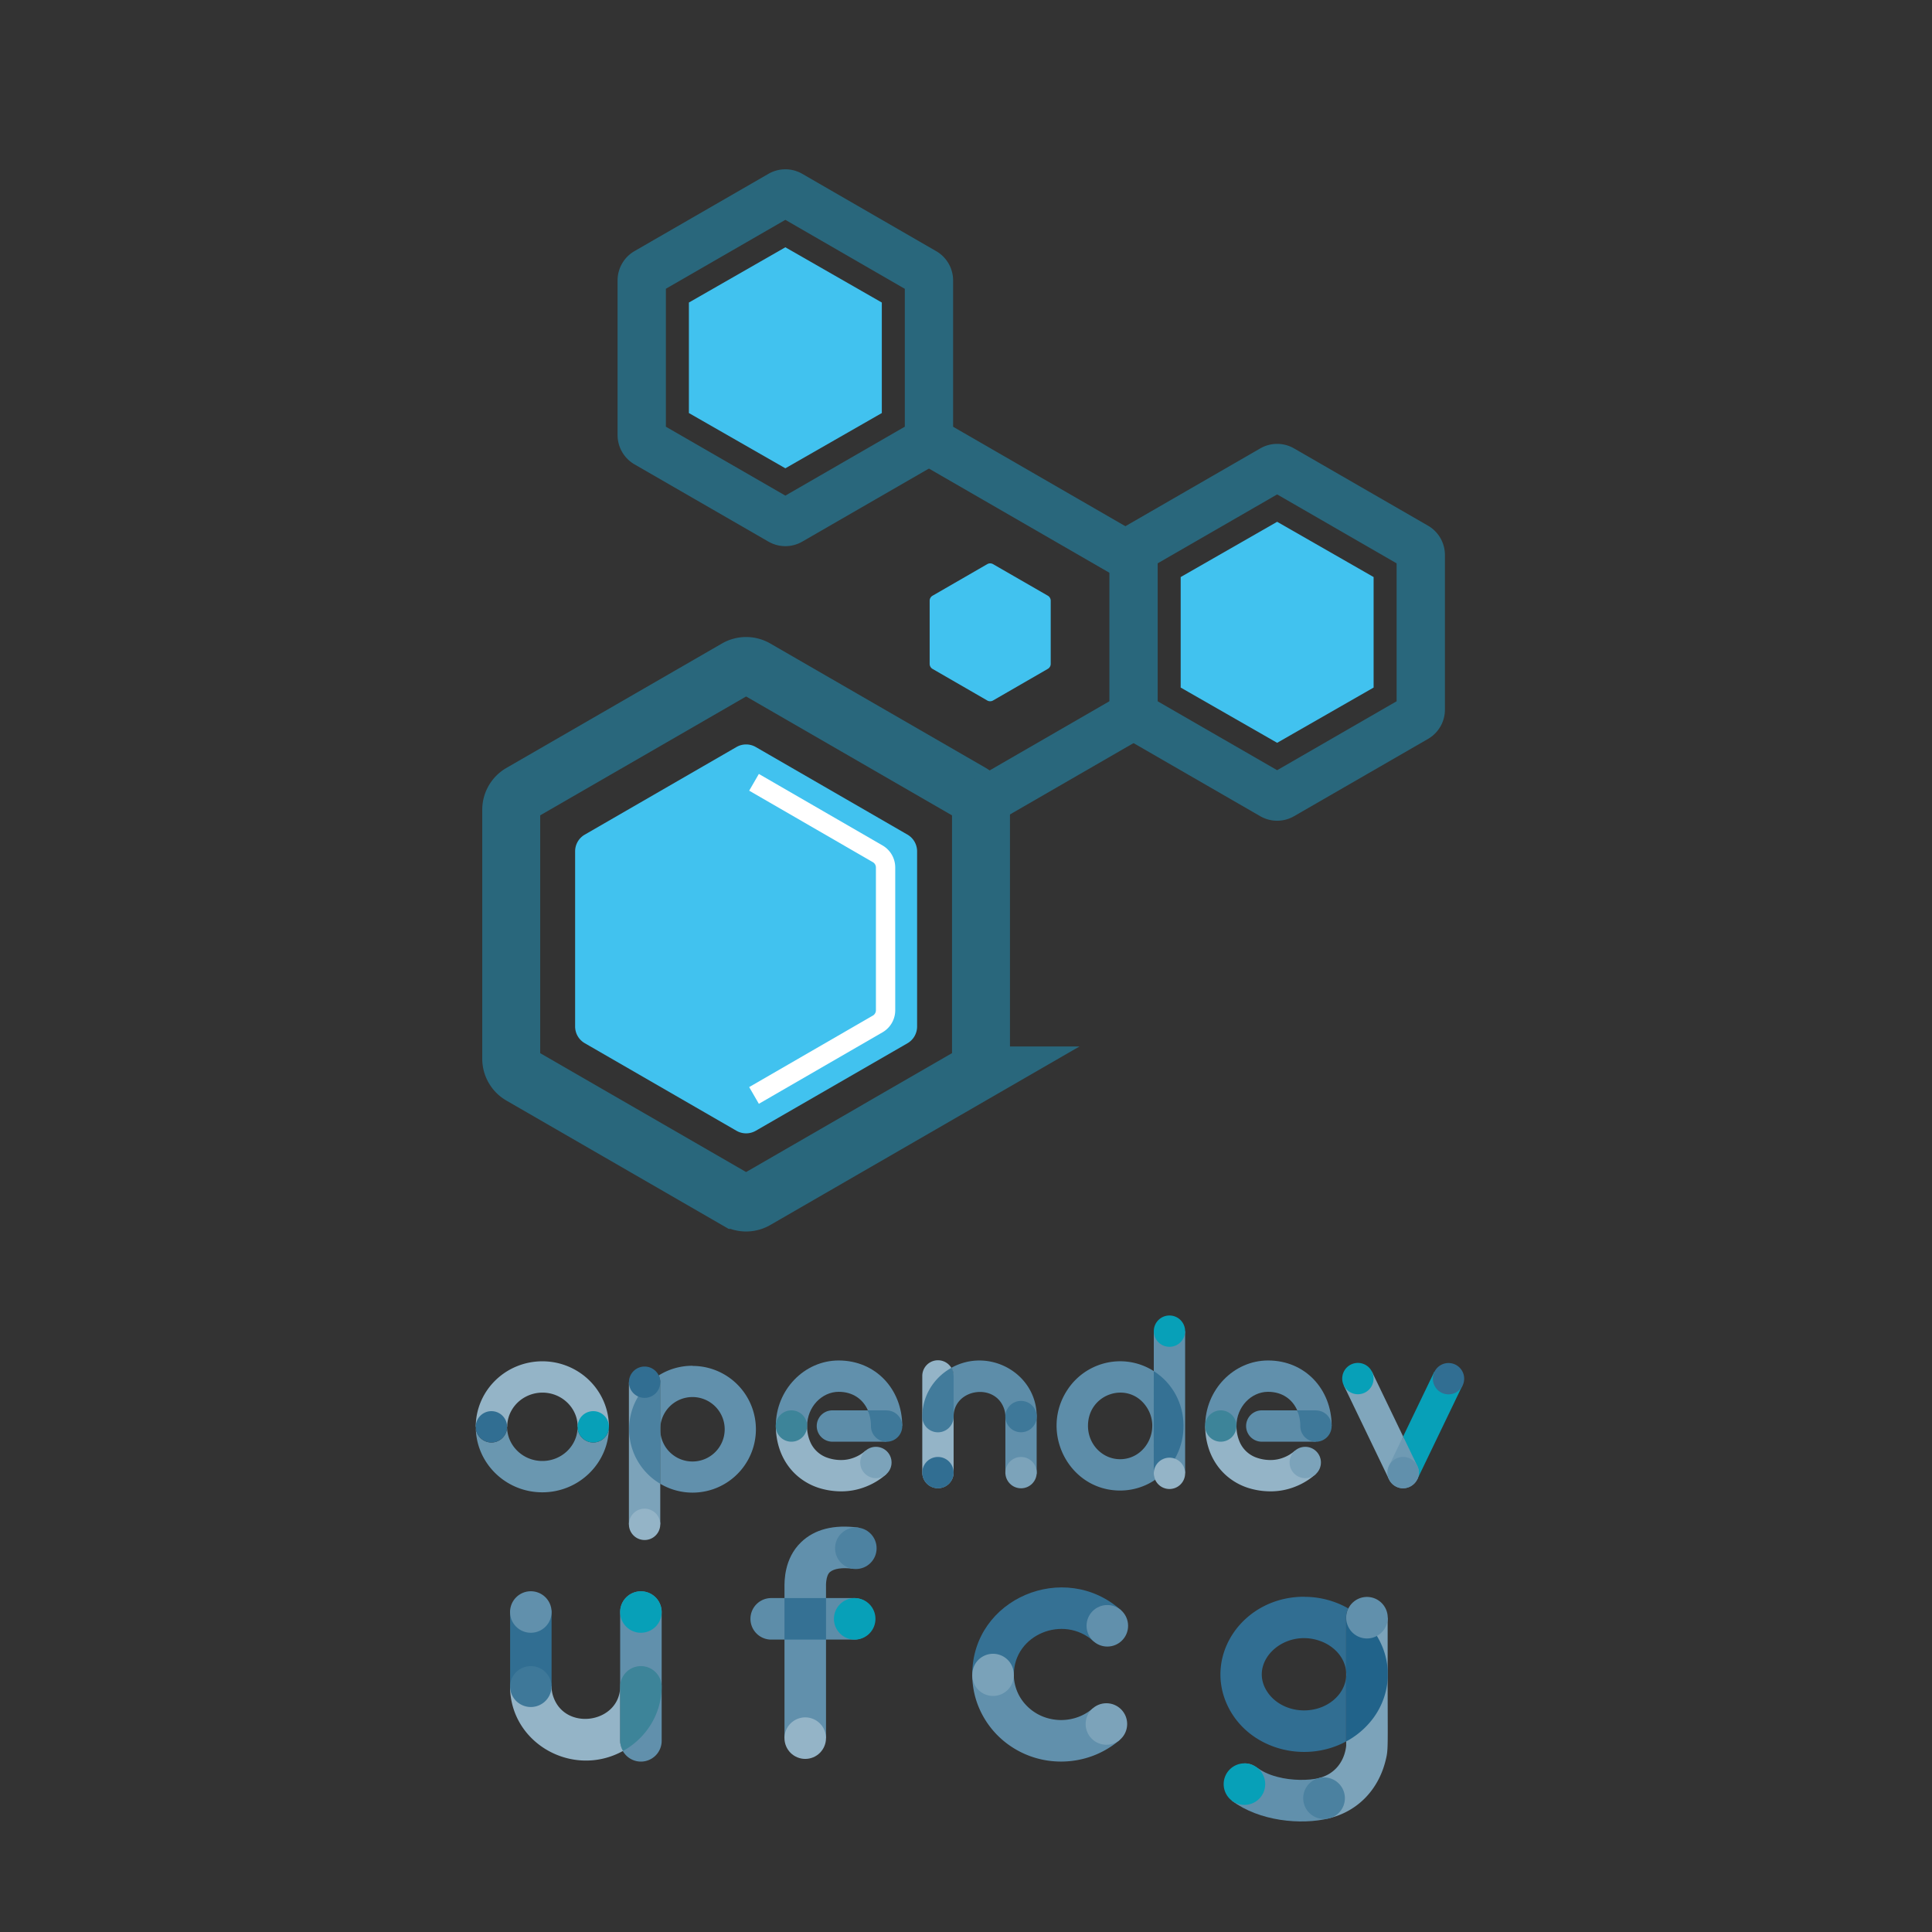 <svg xmlns="http://www.w3.org/2000/svg" viewBox="0 0 1000 1000"><rect x="0" y="0" width="1000" height="1000" fill="#333333" stroke="none"/><defs><style>.cls-1,.cls-2,.cls-4{fill:none;stroke-miterlimit:10;}.cls-1,.cls-2{stroke:#29677c;}.cls-1{stroke-width:30px;}.cls-2{stroke-width:25px;}.cls-3{fill:#41c2ef;}.cls-4{stroke:#fff;stroke-width:10px;}.cls-5{fill:#94b4c7;}.cls-6{fill:#6a97b0;}.cls-7{fill:#316e92;}.cls-8{fill:#07a0b8;}.cls-9{fill:#7ca3ba;}.cls-10{fill:#6190ac;}.cls-11{fill:#4b81a0;}.cls-12{fill:#3d8499;}.cls-13{fill:#5d8da9;}.cls-14{fill:#3e7899;}.cls-15{fill:#427b9b;}.cls-16{fill:#357194;}.cls-17{fill:#80a6bc;}.cls-18{fill:#6f9ab3;}.cls-19{fill:#4d82a1;}.cls-20{fill:#7aa2b9;}.cls-21{fill:#21638a;}</style></defs><title>OpenDevUFCG</title><g id="Camada_3" data-name="Camada 3"><path class="cls-1" d="M507.76,548V419.14a10,10,0,0,0-5-8.66L391.19,346.06a10,10,0,0,0-10,0L269.61,410.48a10,10,0,0,0-5,8.66V548a10,10,0,0,0,5,8.66l111.58,64.42a10,10,0,0,0,10,0l111.57-64.42A10,10,0,0,0,507.76,548Z"/><path class="cls-2" d="M735.39,367.31V287.25a5,5,0,0,0-2.5-4.33l-69.34-40a5,5,0,0,0-5,0l-69.33,40a5,5,0,0,0-2.5,4.33v80.06a5,5,0,0,0,2.5,4.33l69.33,40a5,5,0,0,0,5,0l69.34-40A5,5,0,0,0,735.39,367.31Z"/><line class="cls-2" x1="505.6" y1="417.03" x2="596.42" y2="364.59"/><path class="cls-2" d="M480.83,225.22V145.16a5,5,0,0,0-2.5-4.33L409,100.8a5,5,0,0,0-5,0l-69.34,40a5,5,0,0,0-2.5,4.33v80.06a5,5,0,0,0,2.5,4.33l69.34,40a5,5,0,0,0,5,0l69.33-40A5,5,0,0,0,480.83,225.22Z"/><line class="cls-2" x1="587.71" y1="289.81" x2="473.6" y2="223.93"/><path class="cls-3" d="M474.69,531.3V440.65a10,10,0,0,0-5-8.66l-78.5-45.33a10,10,0,0,0-10,0L302.68,432a10,10,0,0,0-5,8.66V531.3a10,10,0,0,0,5,8.66l78.51,45.32a10,10,0,0,0,10,0L469.69,540A10,10,0,0,0,474.69,531.3Z"/><path class="cls-3" d="M543.85,343.62V310.93a3,3,0,0,0-1.5-2.6L514,292a3,3,0,0,0-3,0l-28.31,16.34a3,3,0,0,0-1.5,2.6v32.69a3,3,0,0,0,1.5,2.6L511,362.57a3,3,0,0,0,3,0l28.32-16.35A3,3,0,0,0,543.85,343.62Z"/><polygon class="cls-3" points="710.98 355.88 710.98 298.68 661.05 270.08 611.12 298.68 611.12 355.88 661.05 384.48 710.98 355.88"/><path class="cls-4" d="M390.28,567l64-37a8.18,8.18,0,0,0,4.09-7.09V449a8.18,8.18,0,0,0-4.09-7.08l-64-37"/><path class="cls-5" d="M299,738.52a17.27,17.27,0,0,0-.8-5.22,17.57,17.57,0,0,0-2.26-4.6,18.33,18.33,0,0,0-8-6.46,18.71,18.71,0,0,0-17.42,1.65,18,18,0,0,0-6.58,7.8,17.23,17.23,0,0,0-1.4,6.83H246.25a33.07,33.07,0,0,1,1.56-10.13,33.81,33.81,0,0,1,4.37-8.9,34.45,34.45,0,0,1,15.17-12.23,34.84,34.84,0,0,1,13.36-2.65h0a34.73,34.73,0,0,1,19.2,5.75,34.12,34.12,0,0,1,12.52,14.9,33.22,33.22,0,0,1,2.74,13.26Z"/><path class="cls-6" d="M315.18,738.52a8.11,8.11,0,1,1-16.22,0h0c0,9.83-8.23,17.68-18.25,17.68s-18.24-7.94-18.24-17.68h0a8.11,8.11,0,1,1-16.22,0c0,18.67,15.39,33.9,34.46,33.9h0c19,0,34.47-15.18,34.47-33.9"/><path class="cls-7" d="M254.36,730.41a8.11,8.11,0,0,0-8.11,8.11h0a8.11,8.11,0,1,0,16.22,0h0a8.12,8.12,0,0,0-8.11-8.11"/><path class="cls-8" d="M307.07,730.41a8.11,8.11,0,0,0-8.11,8.11h0a8.11,8.11,0,1,0,16.22,0h0a8.11,8.11,0,0,0-8.11-8.11"/><polyline class="cls-9" points="325.52 715.48 325.52 789.03 341.75 789.03 341.75 715.48"/><path class="cls-10" d="M358.42,706.92a32.69,32.69,0,0,0-17.48,5,8,8,0,0,1,.81,3.52V768a32.79,32.79,0,1,0,16.67-61m0,49.47a16.68,16.68,0,1,1,16.68-16.68,16.67,16.67,0,0,1-16.68,16.68"/><path class="cls-11" d="M340.94,712a32.8,32.8,0,0,0,.81,56V715.48a8,8,0,0,0-.81-3.52"/><path class="cls-5" d="M325.53,789a8.11,8.11,0,1,1,8.11,8.11A8.11,8.11,0,0,1,325.53,789Z"/><path class="cls-7" d="M325.53,715.43a8.11,8.11,0,1,1,8.11,8.11A8.11,8.11,0,0,1,325.53,715.43Z"/><path class="cls-5" d="M417.74,738.06h0a20.62,20.62,0,0,0,1.53,8,14.83,14.83,0,0,0,8.31,8.21,21.46,21.46,0,0,0,8.11,1.43h0a18.22,18.22,0,0,0,6.45-1.28,19.17,19.17,0,0,0,5.78-3.5L458.77,763a35.12,35.12,0,0,1-10.72,6.54,34.13,34.13,0,0,1-12.36,2.38h0a38.68,38.68,0,0,1-12.13-1.86,32,32,0,0,1-10-5.43,30.49,30.49,0,0,1-5.14-5.27,32.49,32.49,0,0,1-4.64-8.49,37.34,37.34,0,0,1-2.21-12.83Z"/><path class="cls-10" d="M434.1,704.18h0c-17.77,0-32.54,15.21-32.54,33.88h16.22c0-9.81,7.59-17.66,16.33-17.66,7.18,0,12.51,3.69,15.09,9.55L467,738.06c0-18.9-13.67-33.88-32.92-33.88"/><path class="cls-12" d="M409.63,730a8.11,8.11,0,0,0-8.1,8.11h0a8.11,8.11,0,1,0,8.11-8.11"/><path class="cls-13" d="M449.16,730H430.85a8.11,8.11,0,0,0,0,16.22h28.06Z"/><path class="cls-14" d="M458.91,730h-9.75l.06.14a20.16,20.16,0,0,1,1.58,8,8.11,8.11,0,0,0,8.11,8.11h0a8.12,8.12,0,0,0,8.11-8.11h0a8.12,8.12,0,0,0-8.11-8.11"/><circle class="cls-9" cx="453.36" cy="756.98" r="8.11"/><path class="cls-5" d="M485.48,770.29a8.11,8.11,0,0,1-8.11-8.11v-50a8.11,8.11,0,1,1,16.22,0v50a8.12,8.12,0,0,1-8.11,8.11Z"/><path class="cls-13" d="M536.6,733.22c0-22.34-24.58-36.09-44.17-25.25a8.12,8.12,0,0,1,1.16,4.18v21.07c0-14.46,21.73-17.84,26.21-3.76a12.91,12.91,0,0,1,.58,3.76Z"/><path class="cls-15" d="M492.43,708a29.66,29.66,0,0,0-9.93,8.93,28.61,28.61,0,0,0-3.78,7.63,28.21,28.21,0,0,0-1.35,8.69,8.11,8.11,0,1,0,16.22,0V712.15a8.12,8.12,0,0,0-1.16-4.18"/><rect class="cls-10" x="520.38" y="733.22" width="16.19" height="29.67"/><path class="cls-14" d="M528.49,725.11a8.11,8.11,0,0,0-8.11,8.11h0a8.11,8.11,0,0,0,16.22,0h0a8.12,8.12,0,0,0-8.11-8.11"/><circle class="cls-9" cx="528.49" cy="762.23" r="8.11"/><path class="cls-7" d="M477.37,762.23a8.11,8.11,0,1,1,8.11,8.11A8.11,8.11,0,0,1,477.37,762.23Z"/><rect class="cls-10" x="597.2" y="689" width="16.22" height="73.55"/><path class="cls-13" d="M597.2,709.69a32.27,32.27,0,0,0-17.45-5.1,32.67,32.67,0,0,0-27.27,14.82c-14.53,22,.87,52.09,27.29,52.09a32.31,32.31,0,0,0,18.17-5.58Zm-17.44,45.59h0c-9.16,0-16.62-7.68-16.62-17.24,0-17,21.2-23.61,30.37-9.7,7.53,11.43-.43,26.94-13.75,26.94"/><path class="cls-16" d="M597.2,709.69c0,57.61-.28,54,.74,56.23,19.9-13.48,19.42-43.35-.74-56.23"/><circle class="cls-8" cx="605.31" cy="689" r="8.11"/><circle class="cls-5" cx="605.31" cy="762.6" r="8.11"/><path class="cls-5" d="M640,738.06h0a20.62,20.62,0,0,0,1.53,8,14.83,14.83,0,0,0,8.31,8.21,21.46,21.46,0,0,0,8.11,1.43h0a18.22,18.22,0,0,0,6.45-1.28,19.17,19.17,0,0,0,5.78-3.5L681,763a35.12,35.12,0,0,1-10.72,6.54,34.21,34.21,0,0,1-12.36,2.38h0a38.68,38.68,0,0,1-12.13-1.86,31.91,31.91,0,0,1-10-5.43,30.49,30.49,0,0,1-5.14-5.27,32.49,32.49,0,0,1-4.64-8.49,37.34,37.34,0,0,1-2.21-12.83Z"/><path class="cls-10" d="M656.34,704.18h0c-17.77,0-32.54,15.21-32.54,33.88H640c0-9.81,7.58-17.66,16.33-17.66,7.18,0,12.51,3.69,15.09,9.55l17.85,8.11c0-18.9-13.66-33.88-32.91-33.88"/><path class="cls-12" d="M631.87,730a8.12,8.12,0,0,0-8.11,8.11h0a8.11,8.11,0,1,0,8.11-8.11"/><path class="cls-13" d="M671.4,730H653.09a8.11,8.11,0,0,0,0,16.22h28Z"/><path class="cls-14" d="M681.14,730H671.4l.06.14a20.16,20.16,0,0,1,1.57,8,8.12,8.12,0,0,0,8.11,8.11h0a8.11,8.11,0,0,0,8.11-8.11h0a8.11,8.11,0,0,0-8.11-8.11"/><circle class="cls-9" cx="675.6" cy="756.98" r="8.11"/><polygon class="cls-8" points="733.59 765.69 756.99 717.06 742.38 710.03 726.26 743.51 733.59 765.69"/><polygon class="cls-17" points="726.26 743.51 710.14 710.03 695.53 717.06 718.93 765.67 726.26 743.51"/><path class="cls-18" d="M726.26,743.51l7.31,15.18c3.7,7.68-5.57,15.13-12.32,9.9a8.12,8.12,0,0,1-2.3-9.9l7.31-15.18"/><path class="cls-8" d="M694.73,713.55a8.11,8.11,0,1,1,8.11,8.11A8.11,8.11,0,0,1,694.73,713.55Z"/><path class="cls-10" d="M718.15,762.21a8.11,8.11,0,1,1,8.11,8.11A8.11,8.11,0,0,1,718.15,762.21Z"/><circle class="cls-7" cx="749.69" cy="713.55" r="8.11" transform="translate(-15.21 1410.76) rotate(-85.93)"/><path class="cls-10" d="M331.73,823.69a10.75,10.75,0,0,1,10.75,10.75v66.28a10.75,10.75,0,1,1-21.49,0V834.44A10.74,10.74,0,0,1,331.73,823.69Z"/><path class="cls-5" d="M264,872.8c0,29.61,32.56,47.83,58.52,33.46a10.74,10.74,0,0,1-1.53-5.54V872.8c0,19.16-28.8,23.64-34.73,5a16.23,16.23,0,0,1-.77-5Z"/><path class="cls-12" d="M322.52,906.26a39.1,39.1,0,0,0,13.15-11.83,37.75,37.75,0,0,0,6.81-21.63,10.75,10.75,0,0,0-21.49,0v27.92a10.74,10.74,0,0,0,1.53,5.54"/><rect class="cls-7" x="264.04" y="833.49" width="21.45" height="39.31"/><path class="cls-14" d="M274.75,883.55a10.74,10.74,0,0,0,10.74-10.75h0a10.75,10.75,0,0,0-21.49,0h0a10.75,10.75,0,0,0,10.75,10.75"/><circle class="cls-10" cx="274.75" cy="834.37" r="10.75"/><circle class="cls-8" cx="331.73" cy="834.37" r="10.75"/><path class="cls-10" d="M441.54,812c-5.72-.77-9.84-.06-11.93,1.66-2.31,1.91-2.07,7.5-2.07,7.5v78.47H406.05v-78.1c0-3.15-.21-14.79,8.58-23.28,7-6.74,17-9.28,29.79-7.55L441.54,812"/><path class="cls-13" d="M442.39,827.16H427.54v21.49h14.85a10.75,10.75,0,0,0,0-21.49m-36.34,0h-6.54a10.75,10.75,0,1,0,0,21.49h6.54V827.16"/><polyline class="cls-16" points="427.54 827.16 406.05 827.16 406.05 848.65 427.54 848.65 427.54 827.16"/><circle class="cls-5" cx="416.79" cy="899.66" r="10.75" transform="translate(-312.56 227.98) rotate(-22.5)"/><circle class="cls-8" cx="442.39" cy="837.91" r="10.75" transform="translate(-286.98 233.08) rotate(-22.5)"/><circle class="cls-19" cx="442.98" cy="801.38" r="10.75"/><path class="cls-16" d="M566,849.5c-15.52-14-41.22-3.48-41.23,17.22H503.24c0-39.41,47.86-59.47,77.09-33.2Z"/><path class="cls-10" d="M565.63,884.24a24.49,24.49,0,0,1-7.44,4.43,25.57,25.57,0,0,1-18.58-.26,24.45,24.45,0,0,1-10.78-8.63,23,23,0,0,1-3-6.12,22.65,22.65,0,0,1-1.08-6.94H503.24a44.09,44.09,0,0,0,3.66,17.64,45.37,45.37,0,0,0,16.72,19.8,46.21,46.21,0,0,0,12,5.62,46.7,46.7,0,0,0,13.59,2h0a47,47,0,0,0,16.55-3,46.19,46.19,0,0,0,13.92-8.3Z"/><path class="cls-20" d="M514,856a10.74,10.74,0,0,0-10.74,10.74h0a10.75,10.75,0,1,0,21.49,0h0A10.74,10.74,0,0,0,514,856"/><circle class="cls-9" cx="572.67" cy="892.34" r="10.75"/><circle class="cls-10" cx="573.15" cy="841.51" r="10.75"/><path class="cls-9" d="M696.79,903.36h0a8.06,8.06,0,0,1-.1,1c-1.06,7.46-5.77,13.93-14,15.94l5.11,20.88c15.5-3.79,25.67-15.3,29.3-29.62,1.55-6.17,1.15-5.37,1.15-43.09V837.33h-21.5Z"/><path class="cls-10" d="M644.12,912.72c6.38,0,6.16,4.15,17.09,7,7.56,2,16.26,1.89,21.52.6l5,20.9c-14.36,3.47-35.91,1.46-50.1-9.16Z"/><path class="cls-11" d="M685.29,920a10.79,10.79,0,0,0-2.56.31h0a10.75,10.75,0,0,0,2.55,21.19,11.27,11.27,0,0,0,2.49-.29l.07,0A10.75,10.75,0,0,0,685.29,920"/><path class="cls-7" d="M675,826.47c-31.34,0-52,29.86-39.71,56.17,10.49,22.44,39.49,30.58,61.46,18.73V867.86c-.72,9.56-10.06,17.44-21.75,17.44h0c-7.76,0-14.52-3.49-18.37-8.65-11.69-15.64,7.77-34.51,27.2-27.09,6.91,2.64,12.37,8.54,12.92,15.84V837.33h0a10.78,10.78,0,0,1,1.13-4.81,45.72,45.72,0,0,0-22.88-6m43.25,38.27v3.78c0-.63,0-1.26,0-1.89s0-1.26,0-1.89"/><path class="cls-21" d="M697.92,832.52a10.78,10.78,0,0,0-1.13,4.81h0V865.4c0,.41.05.82.05,1.23s0,.83-.05,1.23v33.51a42.37,42.37,0,0,0,13.85-11.86,38.85,38.85,0,0,0,5.64-10.63,37.69,37.69,0,0,0,2-10.36v-3.78a37.72,37.72,0,0,0-3.53-14.11,39.6,39.6,0,0,0-6.67-10,42.59,42.59,0,0,0-10.17-8.16"/><path class="cls-10" d="M696.79,837.33a10.75,10.75,0,1,1,10.75,10.74,10.75,10.75,0,0,1-10.75-10.74Z"/><path class="cls-8" d="M633.37,923.47a10.75,10.75,0,1,1,10.74,10.74A10.74,10.74,0,0,1,633.37,923.47Z"/><polygon class="cls-3" points="456.43 213.79 456.43 156.59 406.5 127.99 356.57 156.59 356.57 213.79 406.5 242.39 456.43 213.79"/></g></svg>